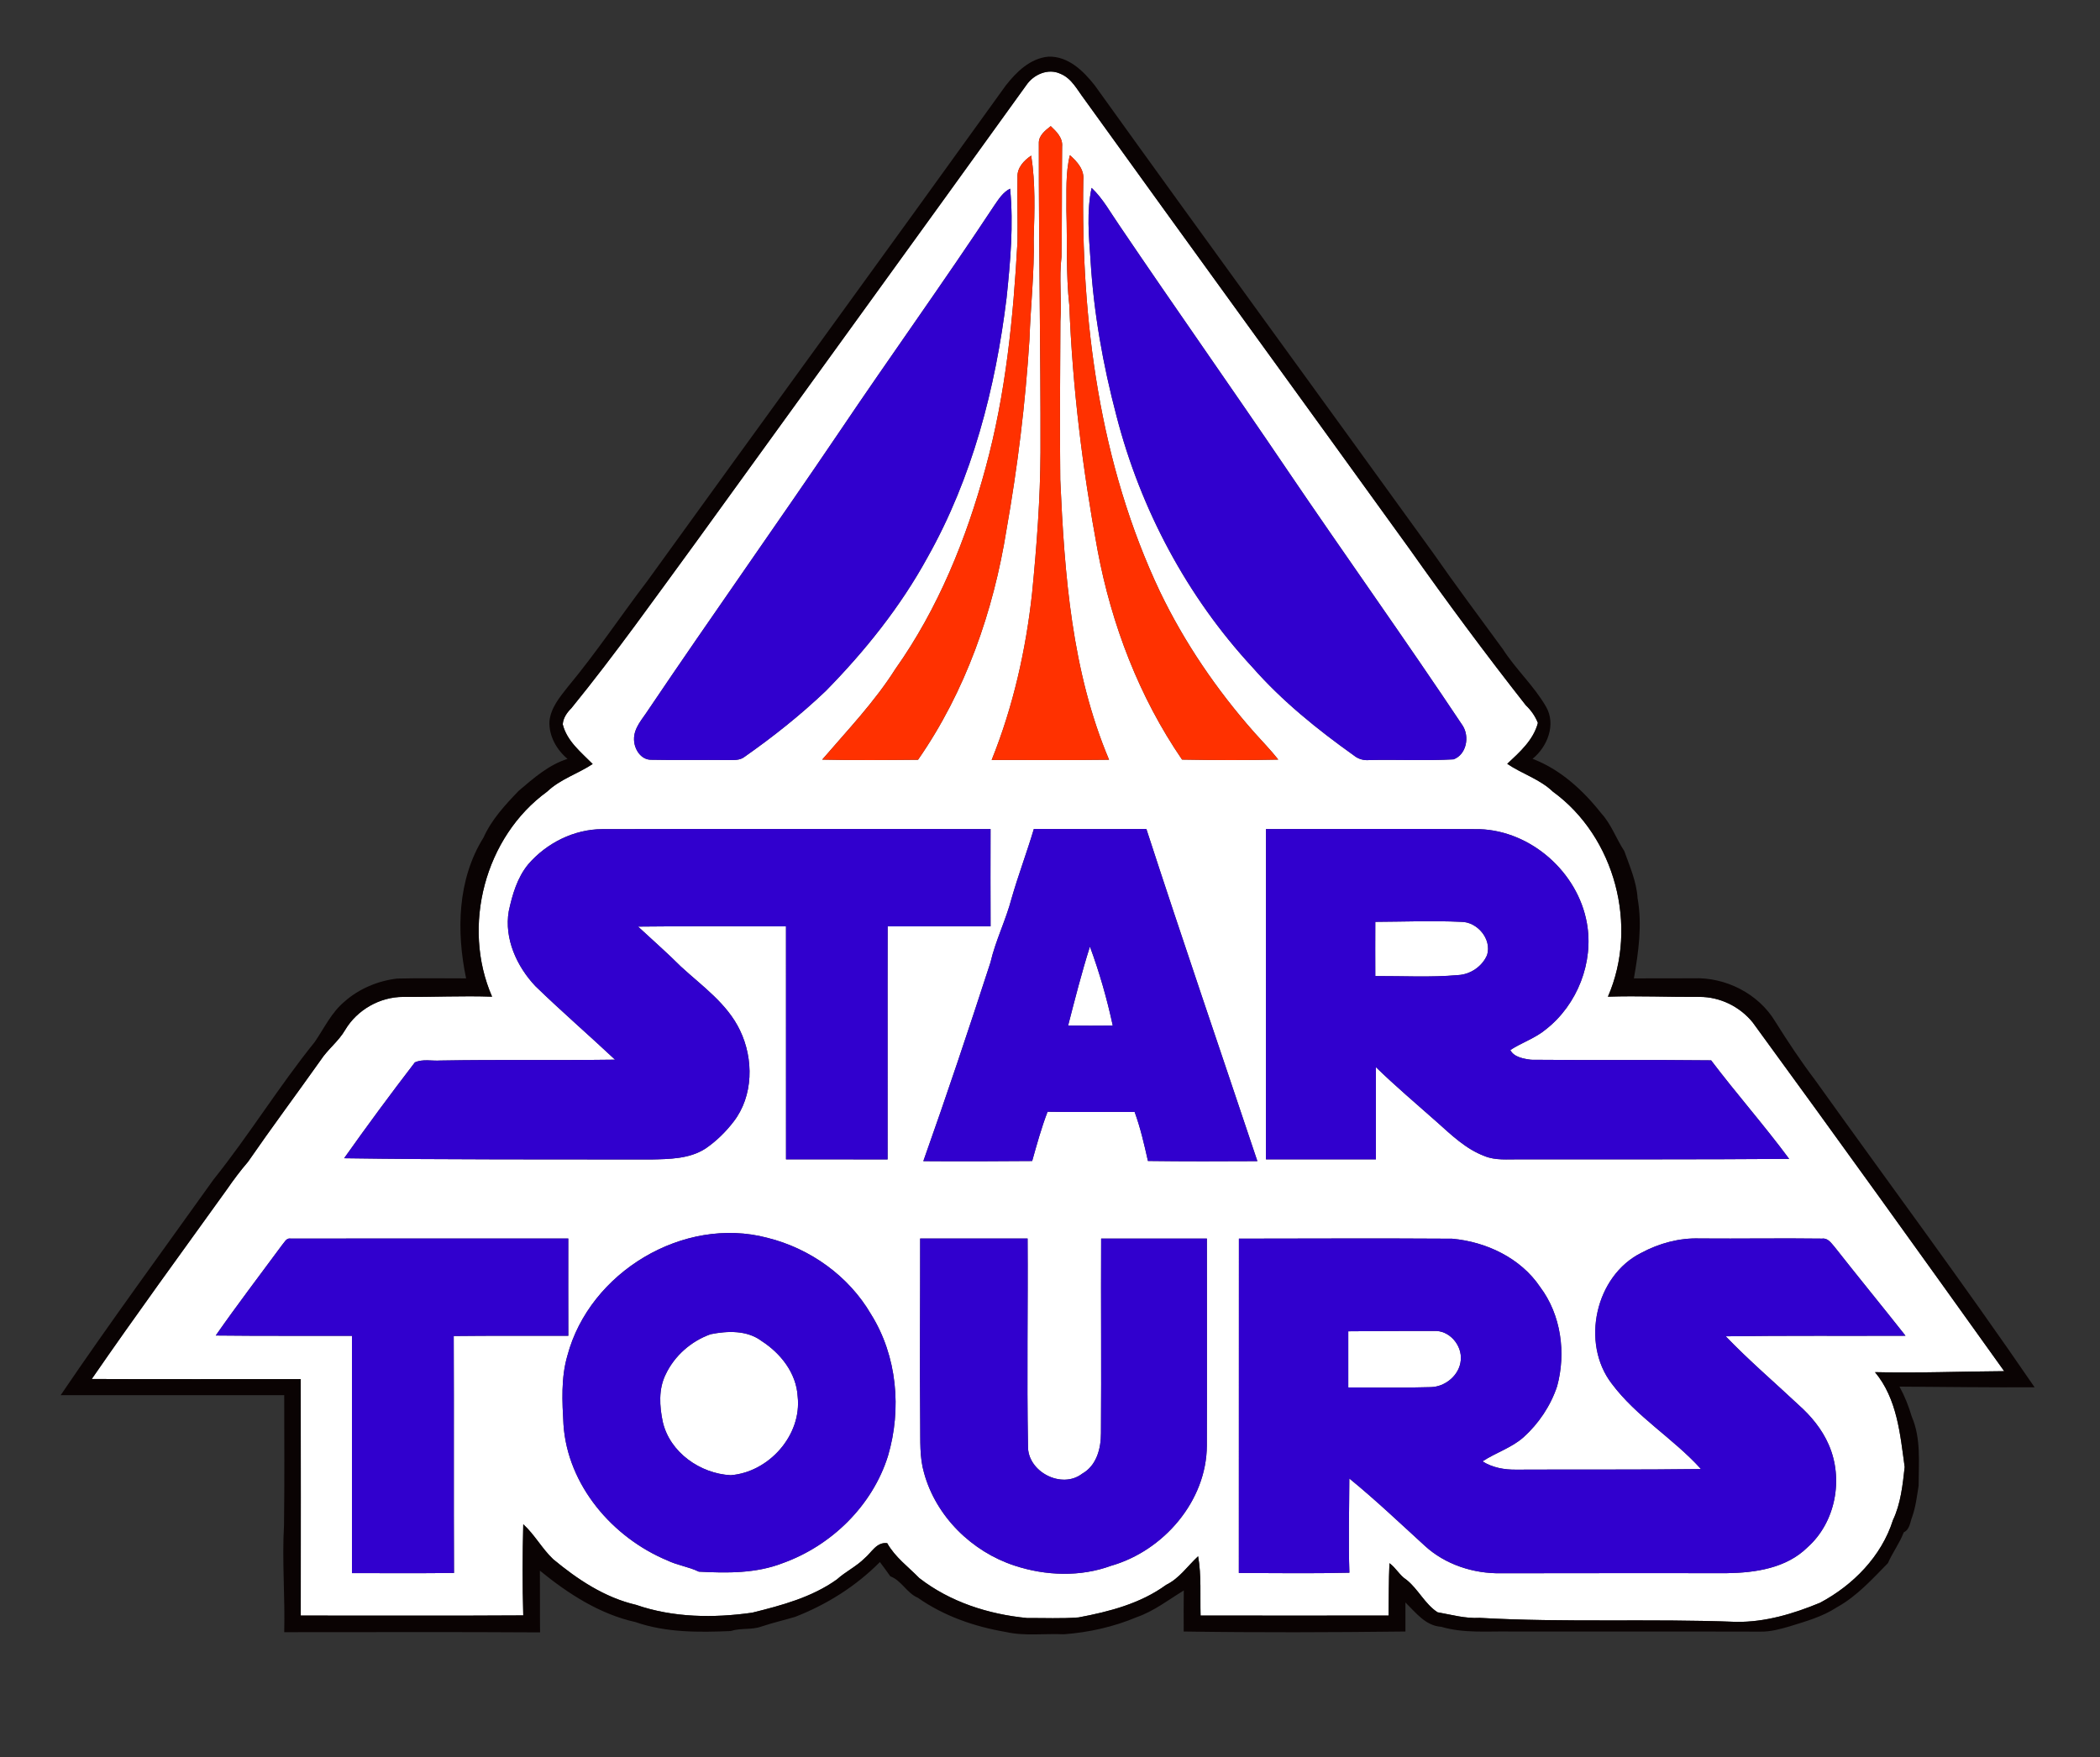 <?xml version="1.0" encoding="UTF-8" ?>
<!DOCTYPE svg PUBLIC "-//W3C//DTD SVG 1.1//EN" "http://www.w3.org/Graphics/SVG/1.1/DTD/svg11.dtd">
<svg width="687pt" height="575pt" viewBox="0 0 687 575" version="1.1" xmlns="http://www.w3.org/2000/svg">
<rect x="0" y="0" width="687" height="575" fill="#333333" stroke="none"/>
<g id="#ffffffff">
<path fill="#ffffff" opacity="1.00" d=" M 335.77 27.84 C 338.12 24.37 342.90 22.25 346.89 24.13 C 350.57 25.60 352.39 29.36 354.66 32.35 C 390.09 81.56 425.76 130.59 461.22 179.76 C 473.45 197.07 486.07 214.10 499.16 230.76 C 500.88 232.40 502.23 234.32 503.11 236.54 C 501.64 242.16 497.15 246.11 493.08 249.92 C 497.92 253.21 503.72 254.91 508.00 259.01 C 528.38 273.81 536.06 303.06 526.02 326.11 C 536.01 325.77 546.01 326.25 556.00 326.18 C 562.69 326.16 569.19 329.35 573.39 334.54 C 601.04 372.39 628.38 410.50 655.66 448.64 C 641.57 448.72 627.48 449.31 613.39 448.96 C 620.64 457.66 621.63 469.25 623.10 480.00 C 622.45 485.88 621.82 491.99 619.26 497.39 C 615.53 509.20 606.22 518.67 595.43 524.41 C 586.73 528.01 577.52 530.79 568.01 530.67 C 540.04 529.57 512.00 530.94 484.05 529.36 C 479.37 529.63 474.83 528.33 470.27 527.52 C 466.10 524.79 463.97 519.95 460.10 516.88 C 457.87 515.47 456.69 512.99 454.55 511.47 C 454.29 517.17 454.35 522.89 454.26 528.60 C 433.76 528.65 413.26 528.61 392.76 528.60 C 392.57 522.14 393.07 515.57 391.96 509.20 C 388.52 512.37 385.83 516.45 381.51 518.55 C 373.14 524.67 362.89 527.33 352.85 529.21 C 347.25 529.65 341.61 529.37 336.00 529.41 C 323.40 528.20 310.82 524.17 300.75 516.35 C 297.12 512.64 292.84 509.53 290.24 504.92 C 286.75 504.49 285.17 507.93 282.88 509.83 C 280.17 512.55 276.63 514.21 273.80 516.77 C 265.60 522.64 255.73 525.27 246.08 527.66 C 233.46 529.45 220.23 529.31 208.09 525.10 C 197.85 522.73 188.92 516.78 180.94 510.14 C 177.30 506.68 174.91 502.13 171.18 498.73 C 170.93 508.67 170.89 518.62 171.18 528.55 C 146.92 528.71 122.65 528.58 98.39 528.61 C 98.38 502.82 98.45 477.03 98.38 451.24 C 75.59 451.22 52.81 451.30 30.02 451.20 C 44.43 430.30 59.41 409.79 74.23 389.18 C 76.39 386.05 78.66 383.01 81.14 380.13 C 88.87 368.93 97.00 358.02 104.87 346.92 C 107.21 343.32 110.76 340.72 112.92 336.98 C 116.84 330.39 124.30 326.16 131.97 326.18 C 141.64 326.26 151.31 325.76 160.98 326.11 C 150.94 303.06 158.61 273.82 178.98 259.02 C 183.27 254.93 189.03 253.19 193.89 249.98 C 190.10 246.14 185.46 242.49 184.10 237.00 C 184.22 234.95 185.48 233.14 186.90 231.74 C 201.29 214.06 214.48 195.41 227.95 177.02 C 263.88 127.28 299.93 77.63 335.77 27.84 M 339.85 46.93 C 339.80 80.64 340.47 114.32 340.39 148.03 C 340.32 163.36 339.15 178.65 337.66 193.90 C 335.63 212.62 331.46 231.16 324.42 248.65 C 337.22 248.63 350.02 248.77 362.82 248.58 C 350.61 219.68 348.24 187.97 346.86 156.98 C 346.67 139.68 346.82 122.37 346.90 105.07 C 347.37 98.04 346.43 91.01 347.26 84.00 C 347.46 71.98 347.33 59.96 347.46 47.95 C 347.73 45.10 345.62 43.05 343.74 41.27 C 341.94 42.70 339.74 44.35 339.85 46.93 M 332.87 57.97 C 332.76 64.99 332.96 72.00 332.87 79.01 C 331.51 103.91 329.03 128.91 322.44 153.04 C 316.13 176.35 306.91 199.14 292.89 218.93 C 286.08 229.69 277.24 238.92 268.98 248.54 C 279.42 248.78 289.88 248.69 300.33 248.59 C 315.87 226.24 325.03 199.94 329.29 173.19 C 332.92 152.63 335.46 131.88 336.78 111.05 C 337.15 100.03 338.43 89.04 338.17 78.01 C 338.45 68.98 338.75 59.87 337.35 50.91 C 334.98 52.49 332.69 54.92 332.87 57.97 M 350.01 50.78 C 348.52 56.73 348.96 62.91 348.87 68.98 C 349.19 79.29 348.69 89.63 349.82 99.90 C 350.86 126.81 354.17 153.61 359.07 180.08 C 363.64 204.41 372.67 228.06 386.70 248.53 C 397.19 248.73 407.69 248.77 418.18 248.53 C 415.72 245.42 412.96 242.59 410.32 239.64 C 398.06 225.76 387.50 210.28 379.47 193.58 C 359.68 151.80 353.60 104.85 354.39 59.02 C 354.81 55.55 352.41 52.89 350.01 50.78 M 325.25 67.27 C 308.74 92.28 291.22 116.60 274.48 141.46 C 253.93 171.84 232.67 201.74 212.16 232.16 C 210.22 235.23 207.29 238.13 207.42 242.03 C 207.48 245.11 209.65 248.62 213.03 248.59 C 221.36 248.77 229.69 248.58 238.01 248.68 C 239.89 248.65 241.98 248.89 243.56 247.64 C 252.91 241.08 261.88 233.96 270.15 226.08 C 283.00 212.99 294.58 198.53 303.41 182.40 C 318.07 156.38 325.68 126.98 329.29 97.49 C 330.53 85.62 331.61 73.65 330.45 61.73 C 328.10 62.90 326.69 65.18 325.25 67.27 M 356.75 84.95 C 357.78 102.23 360.83 119.37 365.25 136.10 C 373.10 166.57 388.31 195.19 409.71 218.31 C 419.42 229.37 430.95 238.66 442.90 247.18 C 444.33 248.35 446.12 248.86 447.96 248.69 C 457.15 248.48 466.37 248.97 475.54 248.45 C 479.77 246.85 480.80 241.04 478.52 237.45 C 459.79 209.33 440.13 181.84 421.18 153.87 C 403.03 127.04 384.33 100.59 366.19 73.75 C 363.28 69.57 360.85 65.01 357.11 61.47 C 355.47 69.18 356.19 77.15 356.75 84.95 M 172.79 282.81 C 169.21 287.16 167.61 292.72 166.44 298.12 C 164.89 307.12 169.08 316.25 175.18 322.69 C 183.66 330.91 192.60 338.64 201.21 346.72 C 182.15 346.98 163.10 346.66 144.05 347.00 C 141.31 347.19 138.25 346.42 135.71 347.62 C 127.80 357.91 120.08 368.37 112.58 378.97 C 146.02 379.47 179.47 379.31 212.92 379.38 C 218.99 379.24 225.52 379.22 230.80 375.80 C 234.31 373.40 237.40 370.38 239.98 367.01 C 246.50 358.60 246.60 346.46 242.08 337.12 C 237.90 328.36 229.74 322.68 222.79 316.29 C 218.26 311.75 213.43 307.55 208.74 303.18 C 224.87 302.99 241.00 303.10 257.13 303.10 C 257.16 328.51 257.13 353.92 257.14 379.33 C 268.22 379.34 279.30 379.35 290.37 379.35 C 290.41 353.94 290.32 328.52 290.39 303.11 C 301.61 303.05 312.83 303.12 324.06 303.08 C 324.01 292.47 324.03 281.86 324.05 271.26 C 281.70 271.28 239.35 271.18 197.00 271.29 C 187.74 271.34 178.79 275.85 172.79 282.81 M 338.22 271.23 C 335.95 278.84 333.14 286.28 330.94 293.91 C 329.07 301.06 325.69 307.71 324.02 314.92 C 316.95 336.67 309.71 358.37 302.06 379.92 C 313.93 380.01 325.80 379.97 337.67 379.87 C 339.19 374.45 340.69 369.01 342.70 363.76 C 352.19 363.96 361.69 363.75 371.19 363.84 C 373.09 369.04 374.33 374.46 375.54 379.86 C 387.47 380.02 399.40 379.98 411.34 379.92 C 399.23 343.69 386.83 307.56 375.03 271.25 C 362.76 271.27 350.49 271.27 338.22 271.23 M 414.16 271.26 C 414.13 307.28 414.17 343.31 414.15 379.34 C 426.14 379.34 438.12 379.34 450.11 379.34 C 450.12 369.28 450.11 359.22 450.11 349.16 C 456.49 355.38 463.31 361.12 469.96 367.03 C 474.77 371.31 479.53 375.98 485.68 378.27 C 489.26 379.74 493.21 379.29 497.00 379.33 C 526.43 379.31 555.87 379.40 585.31 379.18 C 577.15 368.16 568.06 357.87 559.78 346.94 C 540.17 346.72 520.55 346.94 500.94 346.75 C 498.53 346.45 495.24 345.91 494.09 343.56 C 497.88 341.10 502.29 339.70 505.78 336.76 C 516.03 328.71 521.47 314.82 519.13 301.98 C 516.16 285.42 500.95 271.90 484.08 271.30 C 460.78 271.14 437.47 271.29 414.16 271.26 M 185.63 443.52 C 183.49 450.84 183.92 458.57 184.34 466.09 C 185.66 485.94 200.36 503.09 218.32 510.57 C 221.62 512.17 225.33 512.63 228.62 514.24 C 237.83 514.73 247.34 514.85 256.08 511.44 C 272.02 505.72 285.43 492.62 290.51 476.34 C 295.02 461.03 293.50 443.68 284.95 430.02 C 277.67 417.50 265.00 408.46 251.01 405.00 C 223.56 397.74 192.88 416.28 185.63 443.52 M 92.24 407.41 C 84.99 417.24 77.57 426.95 70.58 436.97 C 85.43 437.14 100.28 437.04 115.14 437.08 C 115.14 462.96 115.13 488.84 115.14 514.72 C 126.27 514.69 137.39 514.81 148.52 514.66 C 148.40 488.82 148.54 462.98 148.43 437.14 C 160.92 436.99 173.42 437.11 185.92 437.06 C 185.88 426.45 185.90 415.85 185.91 405.24 C 155.63 405.26 125.34 405.24 95.06 405.25 C 93.63 404.99 93.03 406.57 92.24 407.41 M 301.02 405.24 C 301.05 425.49 300.85 445.74 301.04 465.99 C 301.12 471.32 300.78 476.76 302.30 481.94 C 306.21 496.21 317.98 507.72 331.93 512.27 C 342.07 515.61 353.43 516.02 363.52 512.30 C 380.62 507.41 394.73 491.15 394.81 472.98 C 394.89 450.40 394.80 427.83 394.83 405.25 C 383.30 405.25 371.76 405.23 360.23 405.25 C 360.13 426.48 360.33 447.70 360.17 468.92 C 360.19 473.94 358.74 479.53 354.05 482.17 C 347.32 487.39 336.06 481.53 336.30 473.07 C 335.89 450.47 336.32 427.85 336.17 405.24 C 324.45 405.25 312.73 405.26 301.02 405.24 M 405.30 405.28 C 405.27 441.74 405.29 478.21 405.28 514.67 C 417.33 514.69 429.39 514.88 441.44 514.58 C 441.10 504.31 441.39 494.03 441.42 483.75 C 449.97 490.73 457.97 498.34 466.12 505.78 C 472.80 511.92 482.02 514.91 491.03 514.76 C 515.68 514.70 540.33 514.73 564.99 514.73 C 574.26 514.60 584.40 513.10 591.29 506.29 C 600.52 498.10 603.17 483.88 598.25 472.70 C 596.06 467.64 592.48 463.31 588.38 459.67 C 580.43 452.21 572.12 445.11 564.56 437.23 C 584.16 436.96 603.77 437.13 623.38 437.05 C 615.68 427.30 607.80 417.69 600.12 407.92 C 599.05 406.71 597.97 405.01 596.11 405.27 C 582.76 405.09 569.40 405.33 556.05 405.22 C 549.40 405.00 542.79 406.79 536.95 409.92 C 521.90 417.42 517.07 439.43 527.25 452.70 C 535.39 463.61 547.41 470.62 556.46 480.66 C 536.31 480.93 516.15 480.76 495.99 480.86 C 492.17 480.91 488.26 480.22 484.99 478.15 C 489.31 475.31 494.41 473.76 498.34 470.32 C 503.36 465.82 507.27 459.98 509.40 453.58 C 512.37 442.70 510.71 430.22 503.84 421.10 C 497.48 411.61 486.18 406.29 475.04 405.30 C 451.79 405.15 428.54 405.25 405.30 405.28 Z" />
<path fill="#ffffff" opacity="1.00" d=" M 449.92 301.62 C 459.27 301.58 468.63 301.19 477.98 301.62 C 483.29 301.58 488.10 307.28 486.49 312.49 C 484.90 316.21 481.03 318.85 477.00 319.04 C 467.99 319.85 458.95 319.32 449.92 319.36 C 449.89 313.44 449.90 307.53 449.92 301.62 Z" />
<path fill="#ffffff" opacity="1.00" d=" M 356.56 309.71 C 359.66 318.12 362.15 326.79 364.03 335.56 C 359.16 335.60 354.29 335.63 349.43 335.55 C 351.66 326.90 353.86 318.23 356.56 309.71 Z" />
<path fill="#ffffff" opacity="1.00" d=" M 232.47 436.55 C 238.01 435.44 244.41 435.20 249.16 438.78 C 255.40 442.80 260.51 449.26 260.95 456.90 C 262.37 469.59 251.52 481.71 239.03 482.68 C 229.07 482.16 219.12 475.23 216.82 465.22 C 215.76 460.14 215.38 454.52 217.76 449.73 C 220.63 443.61 226.12 438.80 232.47 436.55 Z" />
<path fill="#ffffff" opacity="1.00" d=" M 441.08 435.59 C 450.39 435.50 459.70 435.46 469.02 435.49 C 474.11 435.12 478.39 440.16 477.88 445.08 C 477.46 449.94 472.82 453.78 468.05 453.86 C 459.06 454.15 450.07 453.95 441.08 453.96 C 441.08 447.83 441.07 441.71 441.08 435.59 Z" />
</g>
<g id="#0a0303ff">
<path fill="#0a0303" opacity="1.00" d=" M 329.01 28.00 C 332.53 23.51 337.02 19.07 343.02 18.53 C 349.48 18.37 354.38 23.18 358.11 27.89 C 394.84 79.07 432.01 129.92 468.88 180.99 C 476.26 191.61 484.02 201.95 491.64 212.39 C 495.90 219.02 501.84 224.41 505.79 231.25 C 509.12 237.05 506.24 244.34 501.36 248.28 C 510.42 251.71 517.88 258.55 523.82 266.08 C 527.13 269.69 528.71 274.41 531.38 278.46 C 533.15 283.47 535.40 288.48 535.72 293.87 C 537.28 302.59 536.03 311.49 534.52 320.12 C 541.00 320.09 547.48 320.10 553.96 320.09 C 564.49 319.66 575.27 325.11 580.74 334.21 C 584.84 340.75 589.10 347.19 593.77 353.35 C 617.73 386.86 642.34 419.92 665.61 453.92 C 650.88 453.98 636.14 453.80 621.41 453.69 C 623.10 456.81 624.42 460.10 625.42 463.51 C 628.50 470.66 627.67 478.57 627.66 486.14 C 627.10 489.57 626.72 493.06 625.54 496.35 C 624.83 498.12 624.79 500.45 622.80 501.36 C 621.47 504.92 619.13 507.97 617.63 511.44 C 612.46 516.70 607.44 522.31 600.90 525.91 C 596.14 529.04 590.61 530.53 585.24 532.21 C 582.20 533.09 579.11 533.91 575.93 533.86 C 548.63 533.78 521.32 533.87 494.02 533.82 C 486.47 533.70 478.82 534.45 471.48 532.28 C 466.34 531.95 463.14 527.61 459.77 524.31 C 459.75 527.48 459.75 530.65 459.77 533.82 C 435.60 534.10 411.41 534.19 387.24 533.82 C 387.23 529.34 387.19 524.86 387.27 520.39 C 382.24 523.46 377.51 527.17 371.89 529.12 C 364.31 532.31 356.19 534.12 348.02 534.73 C 341.69 534.42 335.25 535.40 329.02 533.97 C 318.82 532.24 308.78 528.76 300.27 522.78 C 296.64 521.24 294.93 517.13 291.26 515.76 C 290.15 514.18 289.01 512.62 287.85 511.09 C 280.04 518.99 270.46 525.01 260.13 529.03 C 256.48 530.11 252.76 530.97 249.14 532.18 C 245.89 533.38 242.33 532.58 239.04 533.67 C 228.60 534.11 217.88 534.21 207.90 530.74 C 196.15 528.13 185.83 521.43 176.62 513.91 C 176.69 520.64 176.59 527.38 176.68 534.11 C 148.78 533.92 120.88 534.06 92.98 534.04 C 93.28 522.37 92.24 510.71 92.91 499.05 C 93.10 484.86 92.98 470.67 92.98 456.49 C 68.60 456.49 44.23 456.50 19.85 456.49 C 36.03 432.62 53.11 409.40 69.85 385.94 C 81.48 371.42 91.25 355.46 102.93 340.97 C 106.04 336.46 108.41 331.28 112.70 327.72 C 117.45 323.50 123.60 320.94 129.88 320.18 C 137.41 319.99 144.94 320.13 152.48 320.12 C 149.27 304.76 149.63 287.71 158.17 274.06 C 160.80 268.17 165.26 263.36 169.68 258.76 C 174.52 254.64 179.49 250.25 185.66 248.30 C 182.08 245.29 179.57 240.86 179.74 236.10 C 180.13 231.64 183.11 228.10 185.77 224.73 C 195.05 213.57 203.10 201.46 211.90 189.91 C 250.88 135.90 290.14 82.09 329.01 28.00 M 335.77 27.84 C 299.93 77.63 263.88 127.28 227.95 177.02 C 214.48 195.41 201.29 214.06 186.90 231.74 C 185.48 233.14 184.22 234.95 184.10 237.00 C 185.46 242.49 190.10 246.14 193.89 249.98 C 189.03 253.19 183.27 254.93 178.98 259.02 C 158.61 273.82 150.94 303.06 160.98 326.11 C 151.31 325.76 141.64 326.26 131.97 326.18 C 124.30 326.16 116.84 330.39 112.92 336.98 C 110.76 340.72 107.21 343.32 104.87 346.92 C 97.00 358.02 88.87 368.93 81.14 380.13 C 78.66 383.01 76.39 386.05 74.23 389.18 C 59.41 409.79 44.43 430.30 30.02 451.20 C 52.81 451.30 75.59 451.22 98.38 451.24 C 98.45 477.03 98.38 502.82 98.39 528.61 C 122.65 528.58 146.92 528.71 171.18 528.55 C 170.89 518.62 170.93 508.67 171.18 498.73 C 174.91 502.13 177.30 506.68 180.94 510.14 C 188.92 516.78 197.85 522.73 208.09 525.10 C 220.23 529.31 233.46 529.45 246.08 527.66 C 255.73 525.27 265.60 522.64 273.80 516.77 C 276.63 514.21 280.17 512.55 282.88 509.83 C 285.17 507.93 286.75 504.49 290.24 504.92 C 292.84 509.53 297.12 512.64 300.75 516.35 C 310.82 524.17 323.40 528.20 336.00 529.41 C 341.61 529.37 347.25 529.65 352.85 529.21 C 362.89 527.33 373.14 524.67 381.51 518.55 C 385.83 516.45 388.52 512.37 391.96 509.20 C 393.07 515.57 392.57 522.14 392.76 528.60 C 413.26 528.61 433.76 528.65 454.26 528.60 C 454.35 522.89 454.29 517.17 454.55 511.47 C 456.69 512.99 457.87 515.47 460.10 516.88 C 463.97 519.95 466.10 524.79 470.27 527.52 C 474.83 528.33 479.37 529.63 484.05 529.36 C 512.00 530.94 540.04 529.57 568.01 530.67 C 577.52 530.79 586.73 528.01 595.43 524.41 C 606.22 518.67 615.53 509.20 619.26 497.39 C 621.82 491.99 622.45 485.88 623.10 480.00 C 621.63 469.25 620.64 457.66 613.39 448.96 C 627.48 449.31 641.57 448.72 655.66 448.64 C 628.38 410.50 601.04 372.39 573.39 334.54 C 569.19 329.35 562.69 326.16 556.00 326.18 C 546.01 326.25 536.01 325.77 526.02 326.11 C 536.06 303.06 528.38 273.81 508.00 259.01 C 503.72 254.91 497.92 253.21 493.08 249.92 C 497.15 246.11 501.64 242.16 503.11 236.54 C 502.23 234.32 500.88 232.40 499.16 230.76 C 486.07 214.10 473.45 197.07 461.22 179.76 C 425.76 130.59 390.09 81.56 354.66 32.35 C 352.39 29.36 350.57 25.60 346.89 24.13 C 342.90 22.25 338.12 24.37 335.77 27.84 Z" />
</g>
<g id="#ff3100ff">
<path fill="#ff3100" opacity="1.00" d=" M 339.85 46.93 C 339.74 44.35 341.94 42.70 343.74 41.27 C 345.62 43.05 347.73 45.10 347.46 47.95 C 347.33 59.96 347.46 71.98 347.26 84.00 C 346.43 91.01 347.37 98.04 346.90 105.07 C 346.82 122.37 346.67 139.68 346.86 156.98 C 348.24 187.97 350.61 219.68 362.82 248.58 C 350.02 248.77 337.22 248.63 324.42 248.65 C 331.46 231.16 335.63 212.62 337.66 193.90 C 339.15 178.65 340.32 163.36 340.39 148.03 C 340.47 114.32 339.80 80.64 339.85 46.93 Z" />
<path fill="#ff3100" opacity="1.00" d=" M 332.87 57.97 C 332.69 54.92 334.98 52.49 337.35 50.91 C 338.75 59.87 338.45 68.98 338.17 78.01 C 338.43 89.04 337.15 100.03 336.78 111.05 C 335.46 131.88 332.92 152.63 329.29 173.19 C 325.03 199.94 315.87 226.24 300.33 248.59 C 289.88 248.69 279.42 248.78 268.98 248.54 C 277.24 238.92 286.08 229.69 292.89 218.93 C 306.91 199.14 316.13 176.35 322.44 153.04 C 329.03 128.91 331.51 103.91 332.87 79.01 C 332.96 72.00 332.76 64.99 332.87 57.97 Z" />
<path fill="#ff3100" opacity="1.00" d=" M 350.01 50.78 C 352.41 52.89 354.81 55.55 354.39 59.02 C 353.60 104.85 359.68 151.80 379.47 193.58 C 387.50 210.28 398.06 225.76 410.32 239.64 C 412.96 242.59 415.72 245.42 418.18 248.53 C 407.69 248.77 397.19 248.73 386.70 248.53 C 372.67 228.06 363.64 204.41 359.07 180.08 C 354.17 153.61 350.86 126.81 349.82 99.90 C 348.69 89.63 349.19 79.29 348.87 68.98 C 348.96 62.91 348.52 56.73 350.01 50.78 Z" />
</g>
<g id="#3100ceff">
<path fill="#3100ce" opacity="1.00" d=" M 325.25 67.27 C 326.69 65.18 328.10 62.90 330.45 61.73 C 331.61 73.65 330.53 85.62 329.29 97.49 C 325.68 126.98 318.07 156.38 303.41 182.40 C 294.58 198.53 283.00 212.99 270.15 226.08 C 261.88 233.96 252.91 241.08 243.56 247.64 C 241.98 248.89 239.89 248.65 238.01 248.68 C 229.69 248.58 221.36 248.77 213.03 248.59 C 209.65 248.62 207.48 245.11 207.42 242.03 C 207.29 238.13 210.22 235.23 212.16 232.16 C 232.67 201.74 253.93 171.84 274.48 141.46 C 291.22 116.60 308.74 92.28 325.25 67.27 Z" />
<path fill="#3100ce" opacity="1.00" d=" M 356.75 84.95 C 356.19 77.15 355.47 69.18 357.11 61.47 C 360.85 65.01 363.28 69.57 366.19 73.75 C 384.33 100.59 403.03 127.04 421.18 153.87 C 440.13 181.84 459.79 209.33 478.52 237.45 C 480.80 241.04 479.77 246.85 475.54 248.45 C 466.37 248.97 457.15 248.48 447.96 248.69 C 446.12 248.86 444.33 248.35 442.90 247.18 C 430.95 238.66 419.42 229.37 409.71 218.31 C 388.31 195.19 373.10 166.57 365.25 136.10 C 360.83 119.37 357.78 102.23 356.75 84.95 Z" />
<path fill="#3100ce" opacity="1.00" d=" M 172.79 282.81 C 178.79 275.85 187.74 271.34 197.00 271.29 C 239.35 271.18 281.70 271.28 324.05 271.26 C 324.03 281.86 324.01 292.47 324.06 303.08 C 312.83 303.12 301.61 303.05 290.39 303.11 C 290.32 328.52 290.41 353.94 290.37 379.35 C 279.30 379.35 268.22 379.34 257.14 379.33 C 257.13 353.92 257.16 328.51 257.13 303.10 C 241.00 303.10 224.87 302.99 208.74 303.18 C 213.43 307.55 218.26 311.75 222.79 316.29 C 229.74 322.68 237.90 328.36 242.08 337.12 C 246.60 346.46 246.50 358.60 239.98 367.01 C 237.40 370.38 234.31 373.40 230.80 375.80 C 225.52 379.22 218.99 379.24 212.92 379.38 C 179.47 379.31 146.02 379.47 112.58 378.97 C 120.08 368.37 127.80 357.91 135.71 347.62 C 138.25 346.42 141.31 347.19 144.05 347.00 C 163.10 346.66 182.15 346.98 201.21 346.72 C 192.60 338.64 183.66 330.91 175.18 322.69 C 169.08 316.25 164.89 307.12 166.44 298.12 C 167.61 292.72 169.21 287.16 172.79 282.81 Z" />
<path fill="#3100ce" opacity="1.00" d=" M 338.22 271.23 C 350.49 271.27 362.76 271.27 375.03 271.25 C 386.83 307.56 399.23 343.69 411.34 379.92 C 399.40 379.98 387.47 380.02 375.54 379.86 C 374.33 374.46 373.09 369.04 371.19 363.84 C 361.69 363.75 352.19 363.96 342.70 363.76 C 340.69 369.01 339.19 374.45 337.67 379.87 C 325.80 379.97 313.93 380.01 302.06 379.92 C 309.71 358.37 316.95 336.67 324.02 314.92 C 325.69 307.71 329.07 301.06 330.94 293.91 C 333.14 286.28 335.95 278.84 338.22 271.23 M 356.56 309.71 C 353.86 318.23 351.66 326.90 349.43 335.55 C 354.29 335.63 359.16 335.60 364.03 335.56 C 362.15 326.79 359.66 318.12 356.56 309.71 Z" />
<path fill="#3100ce" opacity="1.00" d=" M 414.16 271.26 C 437.47 271.29 460.78 271.14 484.08 271.30 C 500.95 271.90 516.16 285.42 519.13 301.98 C 521.47 314.82 516.03 328.71 505.78 336.76 C 502.29 339.70 497.88 341.10 494.09 343.56 C 495.24 345.91 498.53 346.45 500.94 346.75 C 520.55 346.94 540.17 346.72 559.78 346.94 C 568.06 357.87 577.15 368.16 585.31 379.18 C 555.87 379.40 526.43 379.31 497.00 379.33 C 493.21 379.29 489.26 379.74 485.68 378.27 C 479.53 375.98 474.77 371.31 469.96 367.03 C 463.31 361.12 456.49 355.38 450.11 349.16 C 450.11 359.22 450.12 369.28 450.11 379.34 C 438.12 379.34 426.14 379.34 414.15 379.34 C 414.17 343.31 414.13 307.28 414.16 271.26 M 449.92 301.62 C 449.90 307.53 449.89 313.44 449.92 319.36 C 458.95 319.32 467.99 319.85 477.00 319.04 C 481.03 318.85 484.90 316.21 486.49 312.49 C 488.10 307.28 483.29 301.58 477.98 301.62 C 468.63 301.19 459.27 301.58 449.92 301.62 Z" />
<path fill="#3100ce" opacity="1.00" d=" M 185.63 443.52 C 192.88 416.28 223.56 397.74 251.01 405.00 C 265.00 408.46 277.67 417.50 284.95 430.02 C 293.50 443.68 295.02 461.03 290.51 476.34 C 285.43 492.62 272.02 505.72 256.08 511.44 C 247.34 514.85 237.83 514.73 228.62 514.24 C 225.33 512.63 221.62 512.17 218.32 510.57 C 200.36 503.09 185.66 485.94 184.34 466.09 C 183.92 458.57 183.49 450.84 185.63 443.52 M 232.47 436.55 C 226.12 438.80 220.63 443.61 217.76 449.73 C 215.38 454.52 215.76 460.14 216.82 465.22 C 219.12 475.23 229.07 482.16 239.03 482.68 C 251.52 481.71 262.37 469.59 260.95 456.90 C 260.51 449.26 255.40 442.80 249.16 438.78 C 244.41 435.20 238.01 435.44 232.47 436.55 Z" />
<path fill="#3100ce" opacity="1.00" d=" M 92.24 407.41 C 93.03 406.57 93.63 404.99 95.06 405.25 C 125.34 405.24 155.63 405.26 185.91 405.24 C 185.90 415.85 185.88 426.45 185.92 437.06 C 173.42 437.11 160.92 436.99 148.43 437.14 C 148.54 462.98 148.40 488.82 148.52 514.66 C 137.39 514.81 126.27 514.69 115.14 514.72 C 115.13 488.84 115.14 462.96 115.14 437.08 C 100.28 437.04 85.43 437.14 70.58 436.97 C 77.57 426.95 84.99 417.24 92.24 407.41 Z" />
<path fill="#3100ce" opacity="1.00" d=" M 301.02 405.24 C 312.73 405.26 324.45 405.25 336.17 405.24 C 336.32 427.85 335.89 450.47 336.30 473.07 C 336.06 481.53 347.32 487.39 354.05 482.17 C 358.74 479.53 360.19 473.94 360.17 468.92 C 360.33 447.70 360.13 426.48 360.23 405.25 C 371.76 405.23 383.30 405.25 394.83 405.25 C 394.80 427.83 394.89 450.40 394.81 472.98 C 394.73 491.15 380.62 507.41 363.52 512.30 C 353.43 516.02 342.07 515.61 331.93 512.27 C 317.98 507.72 306.21 496.21 302.30 481.94 C 300.78 476.76 301.12 471.32 301.04 465.99 C 300.85 445.74 301.05 425.49 301.02 405.24 Z" />
<path fill="#3100ce" opacity="1.00" d=" M 405.30 405.28 C 428.54 405.25 451.79 405.15 475.04 405.30 C 486.18 406.29 497.48 411.61 503.84 421.10 C 510.71 430.22 512.37 442.70 509.40 453.58 C 507.27 459.98 503.36 465.82 498.34 470.32 C 494.41 473.76 489.31 475.31 484.99 478.15 C 488.26 480.22 492.17 480.91 495.99 480.86 C 516.15 480.76 536.31 480.93 556.46 480.66 C 547.41 470.62 535.39 463.61 527.25 452.70 C 517.07 439.43 521.90 417.42 536.95 409.92 C 542.79 406.79 549.40 405.00 556.05 405.22 C 569.40 405.33 582.76 405.09 596.11 405.27 C 597.97 405.01 599.05 406.71 600.12 407.92 C 607.80 417.69 615.68 427.30 623.38 437.05 C 603.77 437.13 584.16 436.96 564.56 437.23 C 572.12 445.11 580.43 452.21 588.38 459.67 C 592.48 463.31 596.06 467.64 598.25 472.70 C 603.17 483.88 600.52 498.10 591.29 506.29 C 584.40 513.10 574.26 514.60 564.99 514.73 C 540.33 514.73 515.68 514.70 491.03 514.76 C 482.02 514.91 472.80 511.92 466.12 505.78 C 457.97 498.34 449.97 490.73 441.42 483.75 C 441.39 494.03 441.10 504.31 441.44 514.58 C 429.39 514.88 417.33 514.69 405.28 514.67 C 405.29 478.21 405.27 441.74 405.30 405.28 M 441.08 435.59 C 441.07 441.71 441.08 447.83 441.08 453.96 C 450.07 453.95 459.06 454.15 468.05 453.86 C 472.82 453.78 477.46 449.94 477.88 445.08 C 478.39 440.16 474.11 435.12 469.02 435.49 C 459.70 435.46 450.39 435.50 441.08 435.59 Z" />
</g>
</svg>
